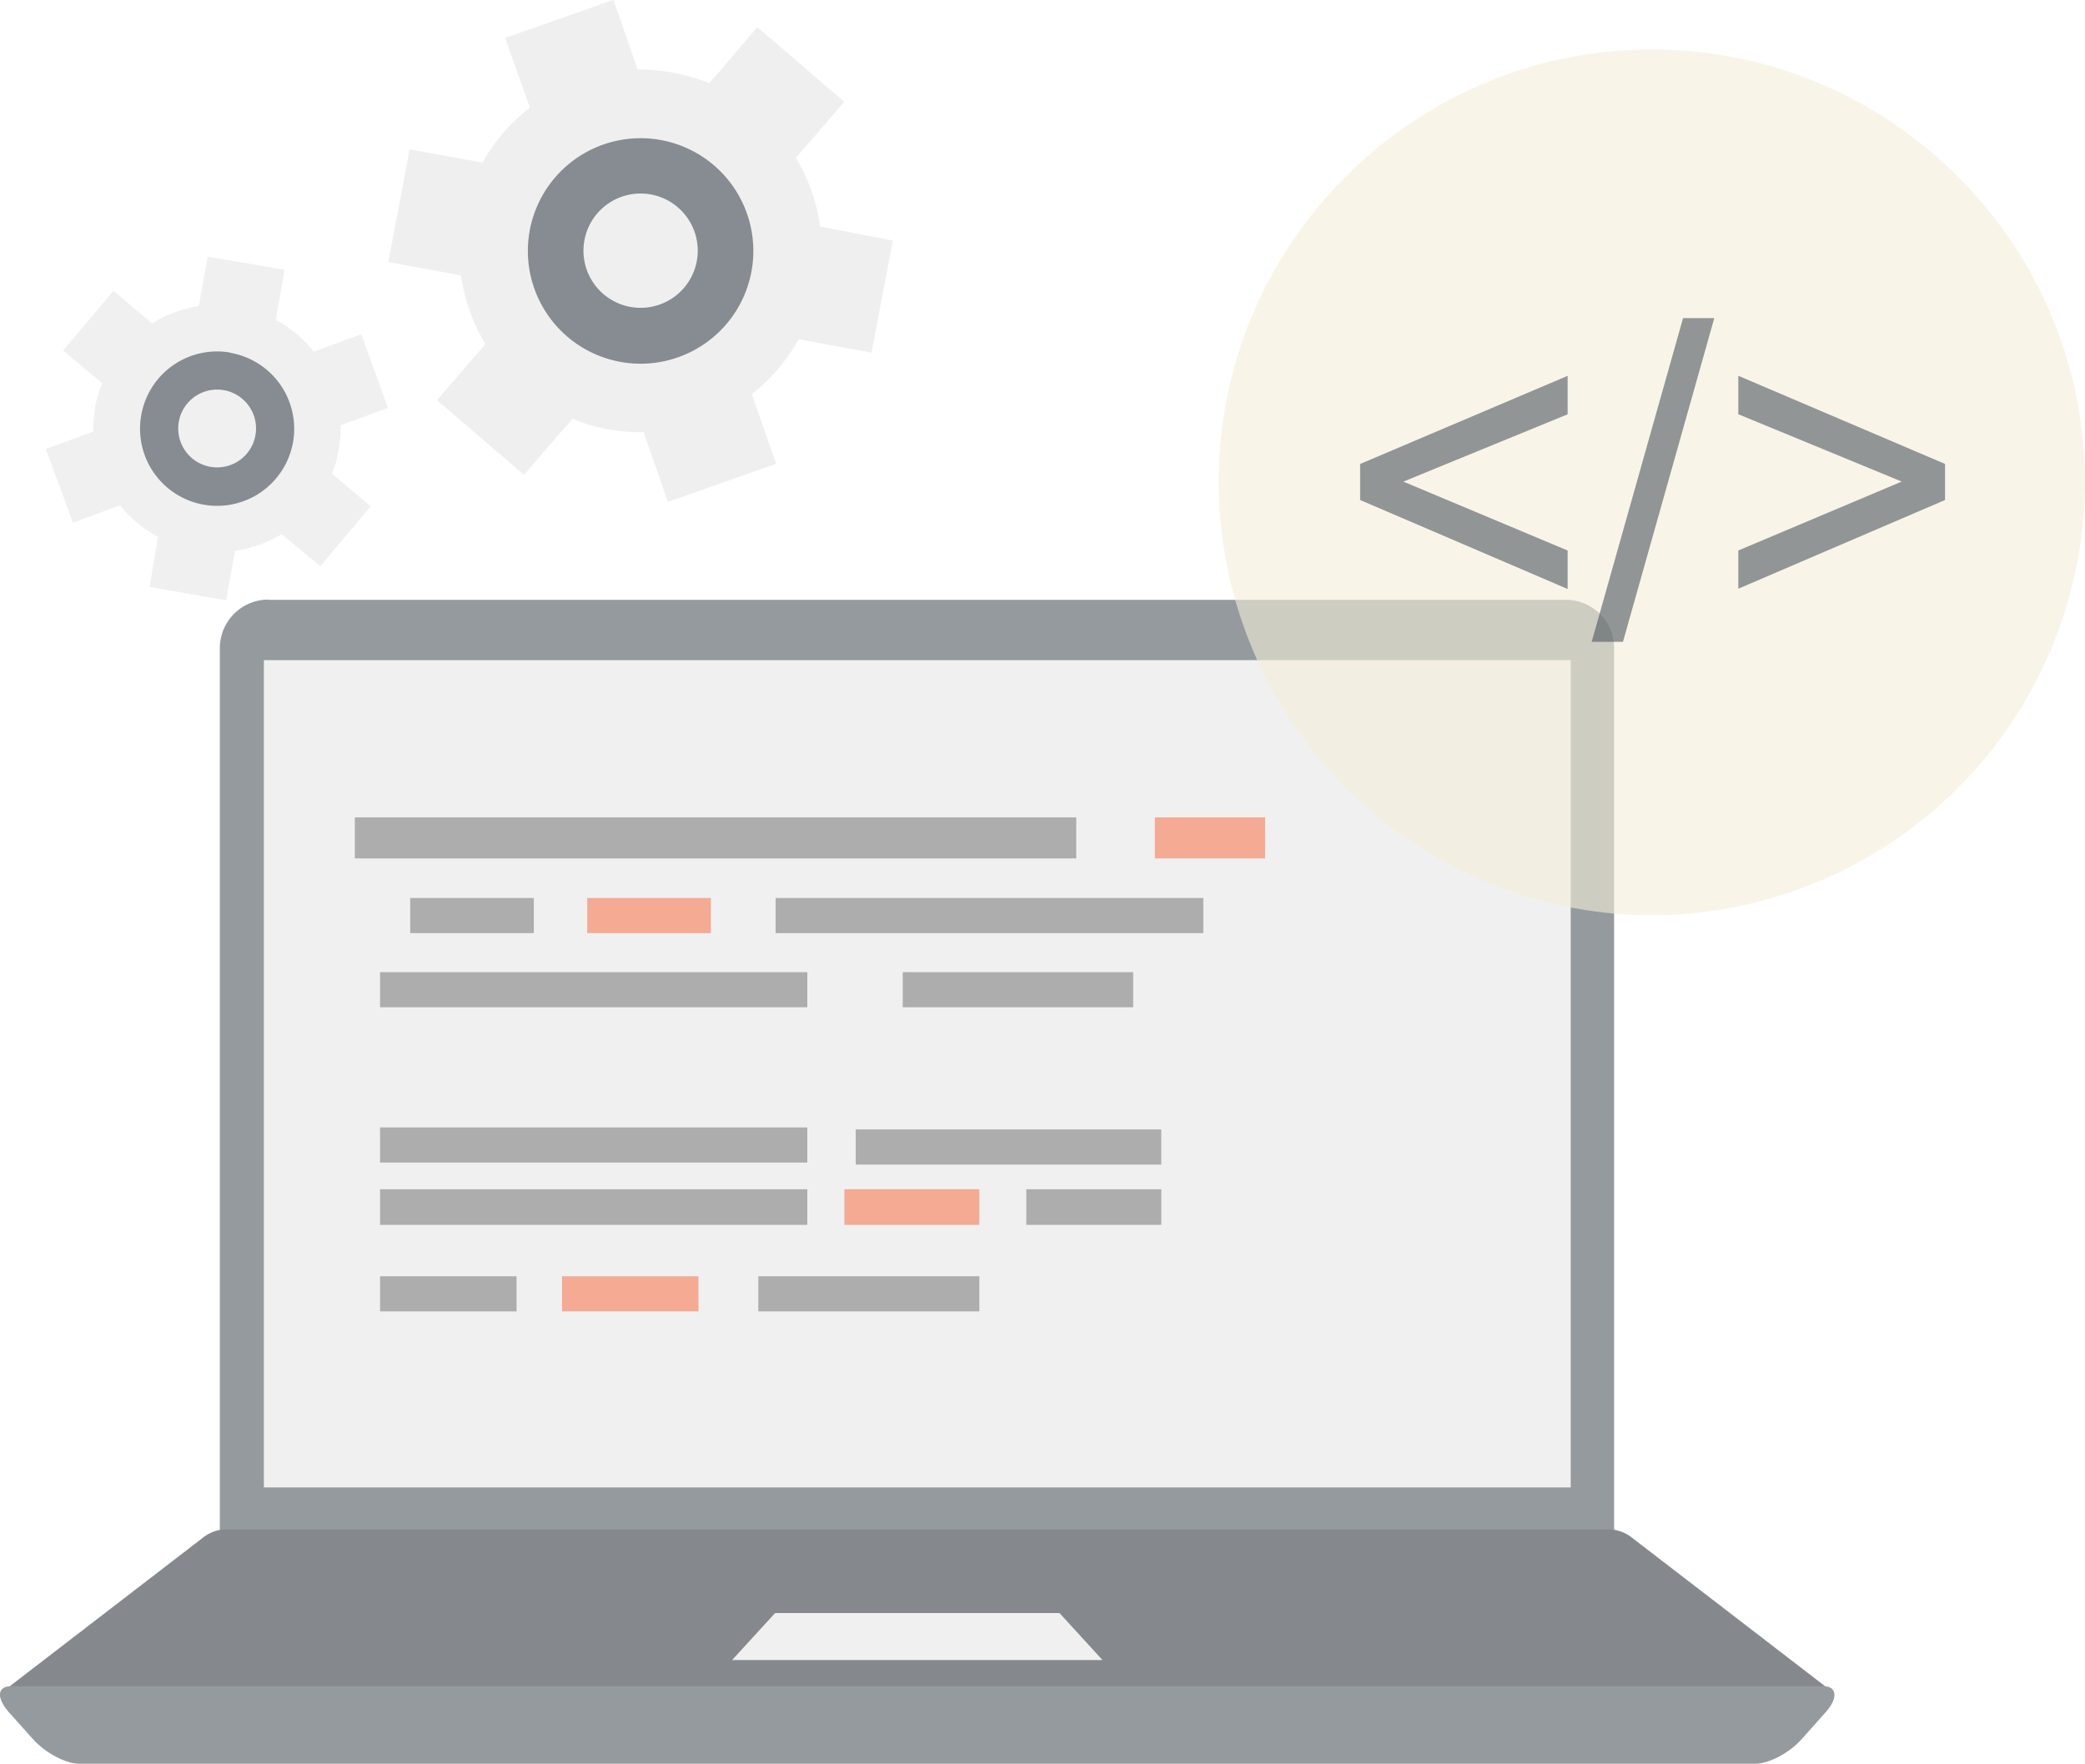 <svg id="Layer_1" data-name="Layer 1" xmlns="http://www.w3.org/2000/svg" viewBox="0 0 446.62 377.81"><defs><style>.cls-1,.cls-6,.cls-9{opacity:0.6;}.cls-2,.cls-9{fill:#4d565e;}.cls-10,.cls-11,.cls-2,.cls-3,.cls-4,.cls-6,.cls-9{fill-rule:evenodd;}.cls-3{fill:#343b42;}.cls-4,.cls-5{fill:#e6e6e6;}.cls-6{fill:#f3eed9;}.cls-7{fill:gray;}.cls-8{fill:#f77b55;}.cls-10{fill:#e6e5e5;}.cls-11{fill:#363f48;}</style></defs><title>card1</title><g id="Laptop" class="cls-1"><path class="cls-2" d="M99.72,203.67h278A10.31,10.31,0,0,1,388,214V404H89.34V214a10.4,10.4,0,0,1,10.38-10.38Z" transform="translate(-42.25 -75.19)"/><path class="cls-3" d="M43.16,438.7H434.32c1.06,0,.85-.85-.43-1.8l-42-32.3a8.32,8.32,0,0,0-4.35-1.8H90a8.3,8.3,0,0,0-4.34,1.8l-42,32.3c-1.27,1-1.49,1.8-.42,1.8Z" transform="translate(-42.25 -75.19)"/><path class="cls-2" d="M44.64,436.37H432.84c2.86,0,3.18,2.44.63,5.4l-5.29,5.93c-2.65,3-7.1,5.3-10.06,5.3H59.37c-3,0-7.41-2.33-10.06-5.3L44,441.77c-2.54-3-2.33-5.4.64-5.4Z" transform="translate(-42.25 -75.19)"/><polygon class="cls-4" points="166.04 345.5 182.46 345.5 210.52 345.5 226.94 345.5 236.16 355.57 201.31 355.57 191.67 355.57 156.82 355.57 166.04 345.5"/><rect class="cls-5" x="56.52" y="141.4" width="279.94" height="177.2"/></g><path class="cls-6" d="M396.08,271.24a93,93,0,0,0,92.78-92.78c0-51.05-41.73-92.68-92.78-92.68s-92.79,41.63-92.79,92.68a93,93,0,0,0,92.79,92.78Z" transform="translate(-42.25 -75.19)"/><g id="Codes" class="cls-1"><rect class="cls-7" x="76.01" y="175.08" width="154.53" height="8.79"/><rect class="cls-7" x="166.14" y="192.35" width="91.62" height="7.52"/><rect class="cls-7" x="81.41" y="208.23" width="91.52" height="7.52"/><rect class="cls-7" x="81.41" y="241.49" width="91.52" height="7.52"/><rect class="cls-7" x="81.41" y="254.73" width="91.52" height="7.63"/><rect class="cls-8" x="180.87" y="254.73" width="28.91" height="7.63"/><rect class="cls-7" x="219.84" y="254.73" width="28.92" height="7.63"/><rect class="cls-7" x="183.3" y="241.92" width="65.45" height="7.52"/><rect class="cls-7" x="193.37" y="208.23" width="49.36" height="7.52"/><rect class="cls-7" x="87.87" y="192.35" width="26.48" height="7.52"/><rect class="cls-8" x="125.79" y="192.35" width="26.48" height="7.52"/><rect class="cls-8" x="247.38" y="175.08" width="23.62" height="8.79"/><rect class="cls-7" x="81.41" y="273.37" width="29.24" height="7.52"/><rect class="cls-8" x="120.39" y="273.37" width="29.23" height="7.52"/><rect class="cls-7" x="162.44" y="273.37" width="47.34" height="7.52"/></g><path class="cls-9" d="M333.6,182.29v-7.72l44.45-18.88v8.24l-35.19,14.42,35.19,14.76v8.24Zm49.6,30.37,19.57-69.33h6.69l-19.56,69.33Zm75.69-30.37-44.28,19V193.1l35-14.76-35-14.42v-8.24l44.28,18.88Z" transform="translate(-42.25 -75.19)"/><g id="Gears" class="cls-1"><path class="cls-4" d="M101.31,143.72a26.53,26.53,0,0,1,8.16,6.78l10.17-3.71,5.72,15.78-10.17,3.71a22.79,22.79,0,0,1-.42,5.3,25.45,25.45,0,0,1-1.38,5.08l8.26,7-10.8,12.82-8.26-6.89a26.69,26.69,0,0,1-10,3.6l-1.91,10.59L74.3,200.91l1.8-10.7a26.63,26.63,0,0,1-8.16-6.78l-10.06,3.71-5.82-15.78,10.17-3.71a30.51,30.51,0,0,1,.42-5.29,25.52,25.52,0,0,1,1.48-5.08l-8.37-7,10.81-12.82,8.26,7a26.48,26.48,0,0,1,10-3.71l1.91-10.59L103.22,133Z" transform="translate(-42.25 -75.19)"/><path class="cls-10" d="M212.74,109a38.93,38.93,0,0,1,5.19,14.72l15.57,3-4.56,24-15.57-2.86a42.7,42.7,0,0,1-4.45,6.35,38.7,38.7,0,0,1-5.61,5.4l5.19,14.93-23.19,8.16-5.19-14.94a37.89,37.89,0,0,1-15.25-2.86l-10.38,12-18.64-16,10.38-12A38.92,38.92,0,0,1,141,134.18l-15.57-2.86L130,107.18,145.59,110a42.91,42.91,0,0,1,4.45-6.35,39.62,39.62,0,0,1,5.72-5.4l-5.3-14.93,23.2-8.16,5.19,14.93A40.71,40.71,0,0,1,194.2,93l10.27-12,18.64,16Z" transform="translate(-42.25 -75.19)"/><path class="cls-11" d="M90.19,158.76a8.33,8.33,0,0,1-2.86,16.42,8.33,8.33,0,1,1,2.86-16.42Zm1.38-8A16.51,16.51,0,1,1,72.5,164.16a16.49,16.49,0,0,1,19.07-13.45Z" transform="translate(-42.25 -75.19)"/><path class="cls-11" d="M187.53,119.67a12.24,12.24,0,1,1-17.37,1.27,12.24,12.24,0,0,1,17.37-1.27Zm7.73-9a24.15,24.15,0,1,1-34.11,2.54,24.14,24.14,0,0,1,34.11-2.54Z" transform="translate(-42.25 -75.19)"/></g></svg>